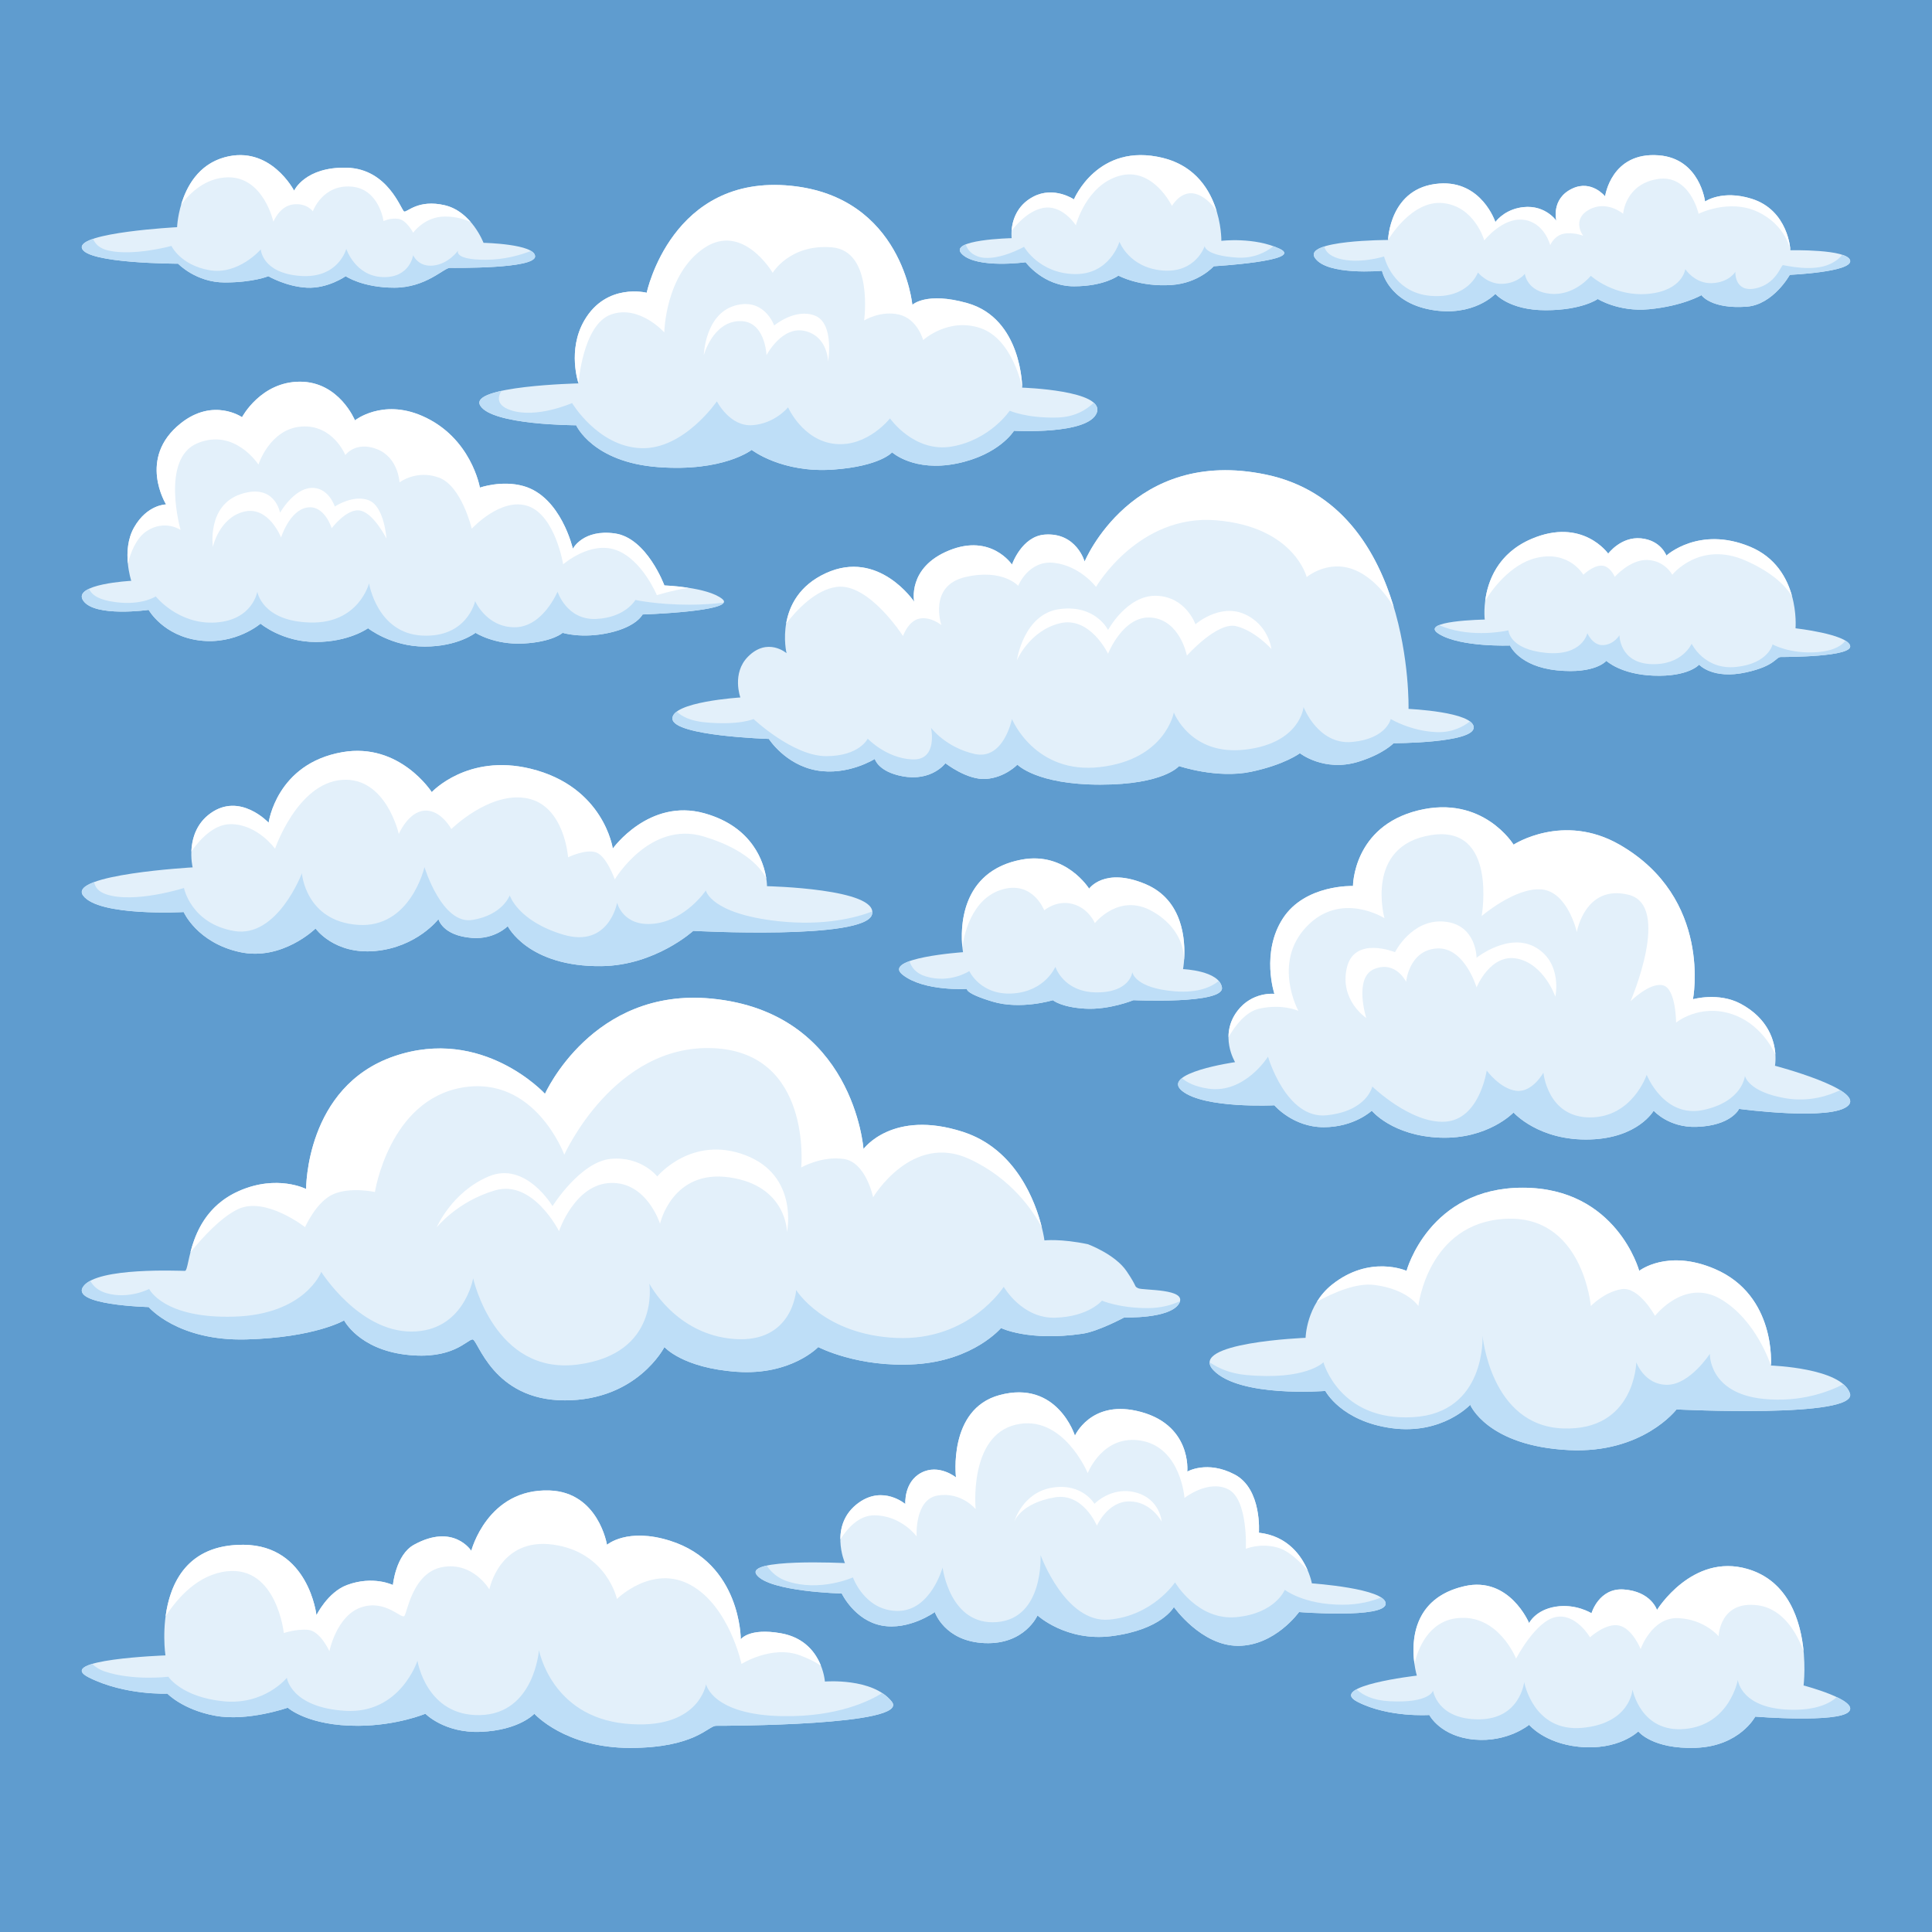<?xml version="1.0" encoding="utf-8"?>
<!-- Generator: Adobe Illustrator 27.5.0, SVG Export Plug-In . SVG Version: 6.00 Build 0)  -->
<svg version="1.1" xmlns="http://www.w3.org/2000/svg" xmlns:xlink="http://www.w3.org/1999/xlink" x="0px" y="0px"
	 viewBox="0 0 500 500" style="enable-background:new 0 0 500 500;" xml:space="preserve">
<g id="BACKGROUND">
	<rect style="fill:#5F9CCF;" width="500" height="500"/>
</g>
<g id="OBJECTS">
	<g>
		<g>
			<path style="fill:#E3F0FA;" d="M45.831,58.793c0,0-25.664,1.35-24.637,5.4c1.027,4.05,24.894,4.05,24.894,4.05
				s4.619,4.86,12.062,4.86c7.442,0,11.292-1.62,11.292-1.62s4.619,2.7,10.009,2.97c5.389,0.27,10.009-2.97,10.009-2.97
				s4.363,2.97,12.575,2.97s12.832-5.13,14.372-5.13c1.54,0,22.071,0.27,22.071-2.97c0-3.24-13.345-3.51-13.345-3.51
				s-3.08-8.101-10.009-9.721c-6.929-1.62-9.752,1.89-10.522,1.62c-0.77-0.27-4.106-11.071-14.885-11.341
				c-10.779-0.27-13.602,5.941-13.602,5.941s-6.159-11.881-17.964-8.641S45.831,58.793,45.831,58.793z"/>
			<path style="fill:#FFFFFF;" d="M115.123,53.122c-6.929-1.62-9.752,1.89-10.522,1.62c-0.77-0.27-4.106-11.071-14.885-11.341
				c-10.779-0.27-13.602,5.941-13.602,5.941s-6.159-11.881-17.965-8.641c-6.883,1.889-9.924,7.724-11.267,12.263
				c2.206-2.952,6.272-6.979,12.1-7.073c9.219-0.149,11.772,11.491,11.772,11.491s1.56-4.029,5.106-4.477s5.106,1.791,5.106,1.791
				s2.411-6.865,9.787-6.417c7.375,0.448,8.51,8.954,8.51,8.954s1.702-0.895,3.83-0.597c2.128,0.298,3.83,3.582,3.83,3.582
				s2.979-4.179,8.226-4.179c2.958,0,5.239,0.758,6.667,1.42C120.211,55.592,118.005,53.796,115.123,53.122z"/>
			<path style="fill:#BEDEF7;" d="M118.553,64.843c0,0-2.411,3.432-6.382,3.88c-3.971,0.448-5.248-2.686-5.248-2.686
				s-0.851,5.969-7.943,5.671c-7.092-0.299-9.361-7.313-9.361-7.313s-1.986,7.76-11.914,7.014
				c-9.929-0.746-10.212-6.865-10.212-6.865s-5.815,6.716-13.332,5.372c-7.517-1.343-9.787-6.268-9.787-6.268
				s-9.787,2.686-16.311,1.194c-2.313-0.529-3.454-1.717-3.98-3.027c-1.944,0.661-3.124,1.447-2.888,2.377
				c1.027,4.05,24.894,4.05,24.894,4.05s4.619,4.86,12.062,4.86c7.443,0,11.292-1.62,11.292-1.62s4.619,2.7,10.009,2.97
				c5.389,0.27,10.009-2.97,10.009-2.97s4.363,2.97,12.575,2.97s12.832-5.131,14.372-5.131c1.54,0,22.071,0.27,22.071-2.97
				c0-0.554-0.396-1.019-1.042-1.412c-2.607,1.027-6.816,2.29-11.79,2.29C117.277,67.231,118.553,64.843,118.553,64.843z"/>
			<g>
				<path style="fill:#E3F0FA;" d="M149.717,99.223c0,0-28.465,0.637-25.437,5.735c3.028,5.098,24.831,5.098,24.831,5.098
					s4.239,9.559,21.197,10.833c16.958,1.274,24.225-4.461,24.225-4.461s7.782,6.08,21.197,5.098
					c12.104-0.886,15.141-4.461,15.141-4.461s5.663,5.137,16.697,2.904c11.034-2.232,14.853-8.484,14.853-8.484
					s19.309,1.116,21.431-4.688c2.122-5.805-19.309-6.474-19.309-6.474s0-17.86-14.216-21.879
					c-10.64-3.008-14.216,0.447-14.216,0.447s-2.546-27.907-31.403-30.809c-30.889-3.107-37.344,27.683-37.344,27.683
					s-10.397-2.679-16.126,7.144C146.743,90.615,149.717,99.223,149.717,99.223z"/>
				<path style="fill:#FFFFFF;" d="M182.144,91.924c0,0,0.285-10.531,7.969-12.807c7.685-2.277,10.246,5.123,10.246,5.123
					s5.408-4.554,10.531-2.562s3.415,11.954,3.415,11.954s0-6.546-5.977-7.969c-5.977-1.423-9.961,6.261-9.961,6.261
					s-0.285-9.108-7.115-8.823C184.421,83.386,182.144,91.924,182.144,91.924z"/>
				<path style="fill:#FFFFFF;" d="M250.328,78.444c-10.64-3.008-14.216,0.447-14.216,0.447s-2.546-27.907-31.403-30.809
					c-30.889-3.107-37.344,27.683-37.344,27.683s-10.397-2.679-16.126,7.144c-4.494,7.706-1.52,16.313-1.52,16.313
					s1.06-15.175,8.387-17.819c7.327-2.643,13.817,4.626,13.817,4.626s0.209-14.978,10.258-21.806
					c10.048-6.828,17.794,6.388,17.794,6.388s4.396-7.489,15.282-6.608c10.886,0.881,8.374,18.943,8.374,18.943
					s4.187-2.643,9.002-1.542c4.815,1.101,6.28,6.608,6.28,6.608s6.49-5.947,14.863-3.084c8.374,2.864,10.771,15.395,10.771,15.395
					S264.544,82.463,250.328,78.444z"/>
				<path style="fill:#BEDEF7;" d="M283.853,106.797c0.368-1.007,0.016-1.857-0.8-2.578c-1.684,1.658-4.692,3.707-9.392,3.837
					c-7.955,0.22-12.351-1.762-12.351-1.762s-5.024,7.489-14.863,9.251c-9.839,1.762-16.119-7.269-16.119-7.269
					s-5.862,7.489-14.235,6.608c-8.374-0.881-12.142-9.471-12.142-9.471s-3.349,4.185-9.211,4.626
					c-5.861,0.44-9.211-6.168-9.211-6.168s-8.583,12.555-19.678,12.115c-11.095-0.44-17.794-11.674-17.794-11.674
					s-9.42,4.185-16.119,1.762c-3.381-1.223-3.188-3.23-2.169-4.92c-3.899,0.852-6.517,2.069-5.487,3.804
					c3.028,5.098,24.831,5.098,24.831,5.098s4.239,9.559,21.197,10.833c16.958,1.274,24.225-4.461,24.225-4.461
					s7.782,6.08,21.197,5.098c12.104-0.886,15.141-4.461,15.141-4.461s5.663,5.137,16.697,2.904
					c11.034-2.232,14.853-8.484,14.853-8.484S281.731,112.602,283.853,106.797z"/>
			</g>
			<g>
				<path style="fill:#E3F0FA;" d="M261.814,61.637c0,0-16.775,0.346-12.828,4.153c3.947,3.807,16.446,2.076,16.446,2.076
					s4.605,6.229,12.499,6.229s11.512-2.769,11.512-2.769s5.506,3.017,13.815,2.423c7.031-0.503,10.854-4.845,10.854-4.845
					s23.682-1.384,17.104-4.499c-6.578-3.115-15.13-2.076-15.13-2.076s0.329-17.65-15.13-21.457
					C284.099,36.721,277.931,51.6,277.931,51.6s-5.157-3.516-10.525-0.692C260.827,54.369,261.814,61.637,261.814,61.637z"/>
				<path style="fill:#FFFFFF;" d="M300.955,40.872C284.099,36.721,277.931,51.6,277.931,51.6s-5.157-3.516-10.525-0.692
					c-4.455,2.344-5.437,6.427-5.609,8.823c1.367-1.789,4.307-5.077,7.986-5.878c5.116-1.114,8.645,4.455,8.645,4.455
					s2.646-10.395,11.291-12.808c8.645-2.413,13.585,7.796,13.585,7.796s2.294-4.084,5.999-3.156
					c2.166,0.543,4.206,2.42,5.567,4.515C313.267,49.392,309.556,42.99,300.955,40.872z"/>
				<path style="fill:#BEDEF7;" d="M331.215,64.405c-0.539-0.255-1.094-0.474-1.654-0.676c-2.047,1.615-5.198,3.222-9.497,2.933
					c-8.292-0.557-8.292-2.97-8.292-2.97s-2.293,7.054-10.938,6.311c-8.645-0.743-11.115-7.425-11.115-7.425
					s-2.47,8.539-11.644,8.353c-9.174-0.186-13.056-7.054-13.056-7.054s-7.586,4.269-12.173,2.413
					c-1.717-0.695-2.544-1.858-2.907-3.042c-1.473,0.6-2.114,1.419-0.952,2.54c3.947,3.807,16.446,2.076,16.446,2.076
					s4.605,6.229,12.499,6.229c7.894,0,11.512-2.769,11.512-2.769s5.506,3.017,13.815,2.423c7.031-0.503,10.854-4.845,10.854-4.845
					S337.794,67.52,331.215,64.405z"/>
			</g>
			<g>
				<path style="fill:#E3F0FA;" d="M359.236,62.107c0,0-22.086,0-18.931,4.648c3.155,4.648,17.354,3.32,17.354,3.32
					s1.613,8.095,12.656,10.087c11.043,1.992,16.687-4.111,16.687-4.111s3.536,4.237,13.001,4.237
					c9.466,0,13.502-2.909,13.502-2.909s5.456,3.41,13.252,2.656c8.862-0.858,13.567-3.652,13.567-3.652s2.483,3.654,11.674,2.988
					c6.932-0.502,11.197-8.241,11.197-8.241s16.253-0.722,15.622-3.71c-0.631-2.988-15.461-2.656-15.461-2.656
					s-0.445-10.327-10.058-13.33c-7.631-2.384-12.028,0.715-12.028,0.715s-1.326-11.127-11.99-11.951
					c-12.316-0.951-13.883,10.623-13.883,10.623s-3.467-4.378-8.48-2.021c-5.604,2.634-4.141,8.329-4.141,8.329
					s-3.222-4.74-9.781-3.32c-4.065,0.88-5.995,3.652-5.995,3.652s-3.528-10.77-14.514-9.959
					C359.579,48.453,359.236,62.107,359.236,62.107z"/>
				<path style="fill:#FFFFFF;" d="M453.3,51.433c-7.631-2.384-12.029,0.715-12.029,0.715s-1.326-11.127-11.99-11.951
					c-12.316-0.952-13.883,10.623-13.883,10.623s-3.467-4.378-8.48-2.021c-5.604,2.634-4.141,8.329-4.141,8.329
					s-3.222-4.74-9.781-3.32c-4.065,0.88-5.995,3.652-5.995,3.652s-3.528-10.77-14.514-9.959
					c-12.908,0.952-13.252,14.607-13.252,14.607s6.022-10.41,14.227-9.547c8.205,0.863,10.667,9.669,10.667,9.669
					s4.759-6.043,10.174-5.352c5.415,0.691,6.892,6.561,6.892,6.561s0.985-2.417,3.446-2.935c2.461-0.518,5.087,0.518,5.087,0.518
					s-3.118-4.144,1.477-6.734c4.595-2.59,8.862,1.036,8.862,1.036s0.492-7.597,8.862-8.979c8.369-1.381,10.667,8.979,10.667,8.979
					s7.877-3.971,15.262-0.518c7.385,3.453,8.499,9.958,8.499,9.958S462.912,54.436,453.3,51.433z"/>
				<path style="fill:#BEDEF7;" d="M476.775,65.933c-0.555,0.754-1.482,1.576-3.045,2.34c-4.595,2.245-11.816,0.345-12.308,0.345
					c-0.492,0-1.805,5.007-7.221,6.043c-5.415,1.036-5.087-4.317-5.087-4.317s-1.641,2.763-6.072,2.935
					c-4.431,0.173-6.892-3.626-6.892-3.626s-0.656,5.525-9.518,6.389c-8.862,0.863-14.933-4.662-14.933-4.662
					s-4.103,5.18-10.339,4.662c-6.236-0.518-6.728-5.18-6.728-5.18s-1.805,2.417-5.744,2.59c-3.938,0.173-6.4-2.935-6.4-2.935
					s-2.461,6.907-12.308,6.043c-9.846-0.863-11.979-10.187-11.979-10.187s-6.564,2.072-11.815,0.518
					c-2.509-0.743-3.4-1.996-3.654-3.104c-2.147,0.678-3.336,1.63-2.428,2.968c3.155,4.648,17.354,3.32,17.354,3.32
					s1.613,8.095,12.656,10.087c11.043,1.992,16.687-4.111,16.687-4.111s3.536,4.237,13.001,4.237
					c9.465,0,13.502-2.909,13.502-2.909s5.456,3.41,13.252,2.656c8.862-0.858,13.567-3.652,13.567-3.652s2.483,3.654,11.674,2.988
					c6.932-0.502,11.197-8.241,11.197-8.241s16.253-0.722,15.622-3.71C478.684,66.786,477.909,66.303,476.775,65.933z"/>
			</g>
			<g>
				<path style="fill:#E3F0FA;" d="M384.25,160.342c0,0-17.471,0.276-11.823,3.742c5.648,3.467,18.356,2.971,18.356,2.971
					s2.353,5.448,12.237,6.438c9.884,0.99,12.708-2.476,12.708-2.476s3.665,3.502,12.145,3.838c9.138,0.363,11.86-2.848,11.86-2.848
					s3.486,3.936,12.238,1.981c7.593-1.697,7.531-3.962,8.943-3.962c1.412,0,18.827,0,17.886-2.971
					c-0.941-2.971-14.12-4.457-14.12-4.457s1.375-15.677-11.804-21.124c-13.179-5.447-21.614,2.305-21.614,2.305
					s-1.412-3.962-6.59-4.457c-5.177-0.495-8.472,3.962-8.472,3.962s-6.649-9.477-19.88-3.806
					C382.353,145.465,384.25,160.342,384.25,160.342z"/>
				<path style="fill:#BEDEF7;" d="M477.598,165.797c-0.782,1.066-2.689,2.625-7.262,2.977c-7.095,0.546-11.595-2.003-11.595-2.003
					s-1.038,4.916-9.345,5.827c-8.307,0.91-11.595-6.009-11.595-6.009s-2.423,5.645-10.557,5.281
					c-8.134-0.364-8.134-7.466-8.134-7.466s-1.384,2.367-4.154,2.549c-2.769,0.182-4.153-3.096-4.153-3.096
					s-1.211,6.009-10.729,5.098c-9.518-0.91-9.691-5.827-9.691-5.827s-7.615,1.821-15.229-0.364c-1.116-0.32-1.999-0.653-2.73-0.988
					c-1.312,0.542-1.662,1.285,0.002,2.306c5.648,3.467,18.356,2.971,18.356,2.971s2.353,5.448,12.237,6.438
					c9.884,0.99,12.708-2.476,12.708-2.476s3.666,3.502,12.145,3.838c9.138,0.363,11.86-2.848,11.86-2.848s3.486,3.936,12.238,1.981
					c7.593-1.697,7.531-3.962,8.943-3.962c1.412,0,18.827,0,17.886-2.971C478.655,166.601,478.223,166.182,477.598,165.797z"/>
				<path style="fill:#FFFFFF;" d="M451.819,145.103c7.183,3.176,10.469,6.804,11.959,9.199c-1.271-4.652-4.206-10.06-10.903-12.828
					c-13.179-5.448-21.614,2.305-21.614,2.305s-1.412-3.962-6.589-4.457c-5.177-0.495-8.472,3.962-8.472,3.962
					s-6.649-9.477-19.88-3.806c-8.799,3.772-11.3,11.069-11.947,15.955c1.583-2.552,6.407-9.435,13.279-11.058
					c8.48-2.003,12.114,4.37,12.114,4.37s2.423-2.367,4.673-2.367s3.461,2.913,3.461,2.913s3.98-4.552,8.48-4.37
					c4.5,0.182,6.403,3.824,6.403,3.824S439.878,139.823,451.819,145.103z"/>
			</g>
			<g>
				<path style="fill:#E3F0FA;" d="M191.605,180.505c0,0-17.925,1.109-17.573,5.547c0.351,4.438,24.954,5.177,24.954,5.177
					s4.217,6.656,12.301,8.135c8.084,1.479,15.113-2.958,15.113-2.958s0.829,3.291,7.142,4.483c7.6,1.435,11.134-3.374,11.134-3.374
					s5.623,4.438,10.544,4.068s8.084-3.698,8.084-3.698s4.921,5.177,21.439,5.177s20.385-4.807,20.385-4.807
					s9.841,3.328,18.628,1.479c8.787-1.849,12.653-4.807,12.653-4.807s6.262,4.937,15.113,2.219c6.49-1.993,9.138-4.807,9.138-4.807
					s20.736,0,20.736-4.068c0-4.068-16.87-4.807-16.87-4.807s1.33-52.676-36.904-60.647c-34.644-7.222-46.921,22.508-46.921,22.508
					s-2.144-7.586-10.328-6.971c-5.96,0.448-8.475,7.76-8.475,7.76s-5.379-8.097-16.274-3.66
					c-10.895,4.438-9.031,13.275-9.031,13.275s-9.138-13.683-22.845-7.396c-13.707,6.287-10.192,20.709-10.192,20.709
					s-4.877-4.219-9.962,0.888C189.306,174.235,191.605,180.505,191.605,180.505z"/>
				<path style="fill:#FFFFFF;" d="M263.164,170.905c0,0,1.721-12.045,11.062-13.274c9.341-1.229,12.537,5.408,12.537,5.408
					s4.916-9.095,12.537-8.85c7.621,0.246,10.079,7.375,10.079,7.375s6.146-5.408,12.537-2.704c6.391,2.704,7.129,9.096,7.129,9.096
					s-4.179-4.671-9.095-5.9c-4.917-1.229-12.783,7.621-12.783,7.621s-1.721-9.095-9.095-9.833
					c-7.375-0.738-11.308,9.341-11.308,9.341s-4.671-9.833-12.537-7.866C266.36,163.284,263.164,170.905,263.164,170.905z"/>
				<path style="fill:#BEDEF7;" d="M351.521,197.146c6.49-1.993,9.138-4.807,9.138-4.807s20.736,0,20.736-4.068
					c0-0.592-0.366-1.112-0.977-1.571c-1.626,1.293-4.537,2.947-8.681,2.773c-6.714-0.283-11.817-3.391-11.817-3.391
					s-1.074,5.086-9.937,5.934c-8.862,0.848-12.622-9.042-12.622-9.042s-0.806,9.325-15.04,11.02
					c-14.234,1.695-18.531-9.607-18.531-9.607s-2.148,12.151-19.068,14.129c-16.919,1.978-22.828-12.433-22.828-12.433
					s-2.148,10.738-9.668,9.042c-7.52-1.695-11.28-6.782-11.28-6.782s1.88,8.477-4.834,8.195
					c-6.714-0.283-11.548-5.369-11.548-5.369s-2.148,4.521-10.742,4.521c-8.594,0-18.799-9.607-18.799-9.607
					s-3.76,1.695-12.622,0.848c-3.762-0.36-5.966-1.535-7.268-2.768c-0.739,0.551-1.159,1.177-1.103,1.891
					c0.352,4.438,24.954,5.177,24.954,5.177s4.218,6.656,12.301,8.135c8.084,1.479,15.113-2.958,15.113-2.958
					s0.829,3.291,7.142,4.483c7.6,1.435,11.134-3.374,11.134-3.374s5.623,4.438,10.544,4.068c4.92-0.37,8.084-3.698,8.084-3.698
					s4.921,5.177,21.439,5.177c16.519,0,20.385-4.807,20.385-4.807s9.841,3.328,18.628,1.479c8.787-1.849,12.653-4.807,12.653-4.807
					S342.669,199.865,351.521,197.146z"/>
				<path style="fill:#FFFFFF;" d="M360.715,157.131c-4.323-14.445-13.526-30.235-33.094-34.314
					c-34.644-7.222-46.921,22.508-46.921,22.508s-2.144-7.586-10.328-6.971c-5.96,0.448-8.475,7.76-8.475,7.76
					s-5.379-8.097-16.274-3.66c-10.895,4.438-9.031,13.275-9.031,13.275s-9.138-13.683-22.845-7.396
					c-7.034,3.226-9.529,8.593-10.294,13.055c2.714-3.518,7.596-8.756,13.057-9.497c8.325-1.13,17.188,12.716,17.188,12.716
					s1.343-3.956,4.297-4.521c2.954-0.565,5.64,1.695,5.64,1.695s-3.491-10.173,6.177-12.433c9.668-2.261,13.697,2.26,13.697,2.26
					s2.686-6.782,9.4-5.934c6.714,0.848,10.742,6.217,10.742,6.217s11.011-18.932,31.153-17.237
					c20.142,1.696,23.365,14.694,23.365,14.694s5.371-4.521,12.085-1.978C354.375,148.931,358.087,152.732,360.715,157.131z"/>
			</g>
			<g>
				<path style="fill:#E3F0FA;" d="M33.969,150.315c0,0-15.424,0.797-12.416,5.148s16.919,2.374,16.919,2.374
					s3.76,6.725,13.159,7.912c9.399,1.187,15.791-4.351,15.791-4.351s5.64,4.747,14.287,4.747s13.535-3.56,13.535-3.56
					s6.016,4.747,14.663,4.747s13.159-3.56,13.159-3.56s4.888,3.165,12.407,2.769c7.519-0.396,10.151-2.769,10.151-2.769
					s4.888,1.582,12.031,0c7.143-1.582,8.647-4.747,8.647-4.747s24.438-0.791,20.678-3.956c-3.76-3.165-15.039-3.56-15.039-3.56
					s-4.512-12.263-12.783-13.45c-8.271-1.187-10.903,3.956-10.903,3.956s-3.037-13.471-12.783-16.219
					c-5.638-1.59-11.279,0.396-11.279,0.396s-2.214-13.062-15.039-18.592c-10.258-4.423-17.295,1.187-17.295,1.187
					s-4.075-10.004-14.226-10.004s-14.998,9.188-14.998,9.188s-7.414-5.157-15.893,1.607c-11.255,8.98-3.76,20.966-3.76,20.966
					s-4.888,0-8.271,5.934C31.328,142.408,33.969,150.315,33.969,150.315z"/>
				<path style="fill:#FFFFFF;" d="M55.096,141.514c0,0-1.604-10.695,7.219-13.636c8.823-2.941,10.16,4.813,10.16,4.813
					s3.476-6.149,8.021-6.417c4.545-0.267,6.15,4.813,6.15,4.813s4.813-3.208,8.823-1.604c4.011,1.604,4.545,9.893,4.545,9.893
					s-3.208-6.417-6.684-7.219c-3.476-0.802-7.486,4.545-7.486,4.545s-1.872-6.15-6.417-5.347c-4.545,0.802-6.684,7.754-6.684,7.754
					s-3.208-8.288-9.625-6.684C56.7,134.028,55.096,141.514,55.096,141.514z"/>
				<path style="fill:#FFFFFF;" d="M178.193,152.124c-3.349-0.513-6.252-0.617-6.252-0.617s-4.512-12.263-12.783-13.45
					c-8.272-1.187-10.903,3.956-10.903,3.956s-3.037-13.471-12.783-16.219c-5.638-1.59-11.279,0.396-11.279,0.396
					s-2.214-13.062-15.039-18.592c-10.258-4.423-17.295,1.187-17.295,1.187s-4.075-10.004-14.226-10.004s-14.998,9.188-14.998,9.188
					s-7.414-5.157-15.893,1.607c-11.255,8.98-3.76,20.966-3.76,20.966s-4.888,0-8.271,5.934c-1.737,3.046-1.884,6.606-1.618,9.355
					c0.723-2.837,2.152-6.6,4.873-8.389c4.674-3.073,8.763-0.307,8.763-0.307s-5.258-18.44,4.382-22.436
					c9.639-3.995,15.773,5.532,15.773,5.532s2.921-9.22,11.1-9.835c8.179-0.615,11.392,7.376,11.392,7.376s2.629-3.688,8.179-1.537
					c5.55,2.151,5.842,8.606,5.842,8.606s4.382-3.381,10.224-1.229c5.842,2.151,8.471,13.216,8.471,13.216s7.595-8.298,14.605-5.84
					c7.01,2.459,9.055,15.06,9.055,15.06s7.01-6.147,13.729-3.688c6.718,2.459,10.516,11.679,10.516,11.679
					S173.799,152.808,178.193,152.124z"/>
				<path style="fill:#BEDEF7;" d="M178.468,156.496c-8.471,0-14.021-1.229-14.021-1.229s-2.629,4.61-10.224,4.917
					c-7.595,0.307-9.931-7.069-9.931-7.069s-3.797,9.22-11.1,9.22c-7.303,0-10.224-6.762-10.224-6.762s-2.045,9.527-13.729,8.913
					c-11.684-0.615-13.729-13.523-13.729-13.523s-2.629,10.45-15.189,10.142c-12.56-0.307-13.729-7.991-13.729-7.991
					s-1.168,7.376-10.808,7.991s-15.481-6.761-15.481-6.761s-4.089,2.766-11.976,1.229c-3.404-0.663-4.789-1.956-5.271-3.212
					c-1.598,0.748-2.436,1.754-1.504,3.101c3.008,4.352,16.919,2.374,16.919,2.374s3.76,6.725,13.159,7.912
					c9.399,1.187,15.791-4.351,15.791-4.351s5.639,4.747,14.287,4.747c8.647,0,13.535-3.56,13.535-3.56s6.015,4.747,14.663,4.747
					s13.159-3.56,13.159-3.56s4.887,3.165,12.407,2.769c7.519-0.396,10.151-2.769,10.151-2.769s4.887,1.582,12.031,0
					c7.144-1.582,8.647-4.747,8.647-4.747s19.693-0.639,20.992-3.061C184.851,156.254,181.825,156.496,178.468,156.496z"/>
			</g>
			<g>
				<path style="fill:#E3F0FA;" d="M49.855,224.475c0,0-32.389,1.826-28.34,7.303c4.049,5.477,26.027,4.26,26.027,4.26
					s3.47,7.911,14.46,10.345s19.665-6.085,19.665-6.085s4.814,6.792,15.439,5.822c10.801-0.987,16.372-8.256,16.372-8.256
					s0.98,4.279,8.676,4.868c5.883,0.45,9.254-3.043,9.254-3.043s5.212,10.588,24.292,10.345c13.88-0.176,23.714-9.128,23.714-9.128
					s44.535,2.434,46.27-4.26c1.735-6.694-27.184-7.303-27.184-7.303s0.138-14.315-16.195-18.865
					c-14.331-3.993-23.713,9.128-23.713,9.128s-2.277-16.034-21.285-20.665c-16.321-3.977-25.564,6.06-25.564,6.06
					s-8.28-12.929-23.135-10.345c-17.067,2.968-19.087,18.257-19.087,18.257s-7.369-7.93-15.038-2.434
					C47.628,215.391,49.855,224.475,49.855,224.475z"/>
				<path style="fill:#FFFFFF;" d="M198.33,227.448c-0.601-4.043-3.36-13.44-16.026-16.969c-14.331-3.993-23.714,9.128-23.714,9.128
					s-2.277-16.034-21.285-20.665c-16.321-3.977-25.564,6.06-25.564,6.06s-8.28-12.929-23.135-10.345
					c-17.067,2.968-19.087,18.257-19.087,18.257s-7.369-7.93-15.038-2.434c-3.85,2.759-4.834,6.834-4.958,9.877
					c2.103-2.993,5.772-7.07,10.174-7.07c6.95,0,11.482,6.358,11.482,6.358s5.741-16.85,17.223-17.804
					c11.482-0.954,14.806,13.989,14.806,13.989s2.417-5.723,6.647-6.04s6.95,4.769,6.95,4.769s9.971-9.856,19.64-7.948
					c9.669,1.908,10.576,15.26,10.576,15.26s4.532-2.226,7.252-1.272c2.719,0.954,4.835,6.994,4.835,6.994
					s9.065-15.26,22.964-11.127C194.856,220.266,197.919,226.474,198.33,227.448z"/>
				<path style="fill:#BEDEF7;" d="M179.412,240.906c0,0,44.535,2.434,46.27-4.26c0.068-0.262,0.073-0.512,0.051-0.756
					c-4.065,1.561-12.36,3.814-24.323,2.512c-17.525-1.908-18.734-7.948-18.734-7.948s-5.137,7.63-13.295,8.584
					c-8.158,0.954-9.669-5.405-9.669-5.405s-2.115,11.763-13.899,8.266c-11.784-3.497-13.899-10.174-13.899-10.174
					s-1.813,5.087-9.669,6.358c-7.856,1.272-12.389-13.671-12.389-13.671s-3.626,15.896-17.223,14.942
					c-13.597-0.954-14.504-13.353-14.504-13.353s-6.345,16.85-17.525,14.942c-11.18-1.908-12.993-11.127-12.993-11.127
					s-12.993,4.133-20.245,1.59c-1.918-0.673-2.773-1.814-3.002-3.127c-2.548,0.95-3.879,2.105-2.85,3.497
					c4.049,5.477,26.027,4.26,26.027,4.26s3.47,7.911,14.46,10.345s19.665-6.085,19.665-6.085s4.814,6.792,15.439,5.822
					c10.801-0.987,16.371-8.256,16.371-8.256s0.98,4.279,8.676,4.868c5.883,0.45,9.254-3.043,9.254-3.043
					s5.212,10.588,24.292,10.345C169.578,249.858,179.412,240.906,179.412,240.906z"/>
			</g>
			<g>
				<path style="fill:#E3F0FA;" d="M249.23,246.425c0,0-21.178,1.461-15.623,5.845c5.555,4.384,16.665,3.653,16.665,3.653
					s-0.694,1.096,6.597,3.288c7.291,2.192,15.623-0.365,15.623-0.365s2.083,1.827,8.333,2.192
					c6.249,0.365,12.499-2.192,12.499-2.192s23.609,1.096,22.914-3.288c-0.694-4.384-10.068-4.749-10.068-4.749
					s3.176-16.541-9.653-21.978c-10.705-4.537-14.65,1.156-14.65,1.156s-6.035-9.638-17.422-7.53
					C245.427,225.977,249.23,246.425,249.23,246.425z"/>
				<path style="fill:#FFFFFF;" d="M306.409,248.281c0,0,0.025-0.01,0.046-0.019c0.31-4.853-0.234-15.319-9.94-19.432
					c-10.705-4.537-14.65,1.156-14.65,1.156s-6.035-9.638-17.421-7.53c-16.145,2.989-15.842,18.173-15.382,22.692
					c0.259-2.133,1.983-12.833,10.703-15.065c7.66-1.96,10.482,5.514,10.482,5.514s3.145-2.757,7.337-1.654
					c4.193,1.103,5.765,4.963,5.765,4.963s6.289-7.996,14.937-3.033C306.934,240.837,306.409,248.281,306.409,248.281z"/>
				<path style="fill:#BEDEF7;" d="M316.237,255.557c-0.103-0.647-0.41-1.198-0.833-1.682c-1.803,1.481-5.23,3.16-11.353,2.677
					c-10.482-0.827-11.006-4.963-11.006-4.963s-0.524,5.239-9.172,5.239c-8.647,0-10.744-6.617-10.744-6.617
					s-2.621,6.341-11.006,6.893c-8.385,0.552-11.268-5.79-11.268-5.79s-4.979,3.309-11.268,1.379
					c-2.575-0.79-3.732-2.367-4.215-3.953c-2.437,0.874-3.665,2.031-1.765,3.53c5.555,4.384,16.665,3.653,16.665,3.653
					s-0.694,1.096,6.597,3.288c7.291,2.192,15.624-0.365,15.624-0.365s2.083,1.827,8.332,2.192
					c6.249,0.365,12.499-2.192,12.499-2.192S316.931,259.941,316.237,255.557z"/>
			</g>
			<g>
				<path style="fill:#E3F0FA;" d="M319.641,274.884c0,0-19.455,2.791-13.707,7.444c5.748,4.652,23.876,3.722,23.876,3.722
					s4.794,5.667,12.753,5.667c7.959,0,12.449-4.271,12.449-4.271s5.306,6.513,17.686,6.978c12.38,0.465,19.012-6.513,19.012-6.513
					s6.522,7.432,19.897,6.978c12.396-0.42,16.36-7.443,16.36-7.443s3.845,4.412,11.054,4.187
					c9.049-0.283,11.054-4.652,11.054-4.652s24.318,3.257,28.298-0.93c3.979-4.187-19.013-10.235-19.013-10.235
					s2.003-10.198-8.865-16.033c-5.725-3.073-12.358-1.18-12.358-1.18s5.147-26.143-19.012-40.009c-14.591-8.374-27.413,0-27.413,0
					s-7.959-13.026-24.76-8.839c-16.802,4.187-16.802,19.539-16.802,19.539s-12.38-0.465-18.128,8.374
					c-5.748,8.839-2.211,19.539-2.211,19.539s-5.724-0.644-9.569,4.418C315.411,267.982,319.641,274.884,319.641,274.884z"/>
				<path style="fill:#FFFFFF;" d="M353.589,263.452c0,0-6.956-4.557-5.037-12.953c1.919-8.395,12.473-4.078,12.473-4.078
					s4.318-8.635,12.713-7.915c8.395,0.72,8.395,9.355,8.395,9.355s8.395-6.716,15.351-2.639c6.956,4.078,5.037,12.713,5.037,12.713
					s-2.878-8.395-9.834-9.834c-6.956-1.439-10.554,7.436-10.554,7.436s-3.118-10.554-10.314-10.074
					c-7.196,0.48-7.915,8.635-7.915,8.635s-2.638-5.517-8.155-3.358C350.23,252.898,353.589,263.452,353.589,263.452z"/>
				<path style="fill:#FFFFFF;" d="M459.475,272.933c-0.216-3.456-1.746-9.268-8.979-13.151c-5.725-3.073-12.358-1.18-12.358-1.18
					s5.147-26.143-19.012-40.009c-14.591-8.374-27.413,0-27.413,0s-7.959-13.026-24.76-8.839
					c-16.802,4.187-16.802,19.539-16.802,19.539s-12.38-0.465-18.128,8.374c-5.748,8.839-2.211,19.539-2.211,19.539
					s-5.724-0.644-9.569,4.418c-1.752,2.306-2.304,4.68-2.306,6.774c1.737-2.977,4.467-6.558,7.866-7.336
					c6.027-1.379,10.22,0.551,10.22,0.551s-6.813-12.407,2.096-21.782c8.91-9.374,20.178-2.206,20.178-2.206
					s-5.241-18.749,12.054-21.506s13.102,20.955,13.102,20.955s8.647-7.444,15.461-6.893c6.813,0.551,9.172,11.029,9.172,11.029
					s2.096-12.407,13.364-9.65c11.268,2.757,0.524,27.572,0.524,27.572s4.979-4.963,8.385-4.136c3.407,0.827,3.407,9.65,3.407,9.65
					s6.027-4.963,14.413-2.206C455.296,264.782,458.627,271.079,459.475,272.933z"/>
				<path style="fill:#BEDEF7;" d="M478.373,286.05c1.154-1.214,0.033-2.584-2.131-3.919c-2.898,1.404-8.001,3.146-14.177,2.092
					c-9.696-1.654-10.482-5.79-10.482-5.79s-0.524,6.617-10.744,8.823c-10.22,2.206-14.675-9.099-14.675-9.099
					s-3.669,11.029-14.675,11.029s-12.054-11.58-12.054-11.58s-2.883,5.239-7.075,4.687c-4.193-0.552-7.599-5.239-7.599-5.239
					s-1.834,12.683-10.744,13.234c-8.91,0.551-18.867-9.099-18.867-9.099s-1.31,6.341-11.792,7.444s-15.199-15.164-15.199-15.164
					s-6.027,9.65-15.461,8.271c-3.304-0.483-5.434-1.543-6.829-2.715c-1.2,0.957-1.466,2.062,0.065,3.301
					c5.748,4.652,23.876,3.722,23.876,3.722s4.794,5.667,12.753,5.667c7.959,0,12.45-4.271,12.45-4.271s5.306,6.513,17.686,6.978
					c12.38,0.465,19.012-6.513,19.012-6.513s6.522,7.432,19.897,6.978c12.396-0.42,16.359-7.443,16.359-7.443
					s3.845,4.412,11.054,4.187c9.049-0.283,11.054-4.652,11.054-4.652S474.394,290.237,478.373,286.05z"/>
			</g>
			<g>
				<path style="fill:#E3F0FA;" d="M280.138,345.164c-13.984,2.053-21.075-1.478-21.075-1.478s-7.025,8.377-22.011,9.362
					c-14.987,0.986-25.29-4.435-25.29-4.435s-7.025,7.391-21.075,6.406s-18.733-6.406-18.733-6.406s-7.025,13.797-25.758,13.797
					s-22.48-15.768-23.885-15.768s-5.152,5.42-17.328,3.942c-12.177-1.478-15.923-8.87-15.923-8.87s-7.493,4.435-25.29,4.928
					c-17.797,0.493-25.29-8.377-25.29-8.377s-20.606-0.493-16.86-5.42c3.747-4.928,24.821-3.942,26.226-3.942
					c1.405,0,0.481-14.747,14.05-20.696c9.877-4.331,17.328-0.493,17.328-0.493s-0.203-26.463,22.745-34.347
					c22.948-7.884,39.074,9.709,39.074,9.709s12.301-27.601,43.086-24.638c36.845,3.546,39.34,38.928,39.34,38.928
					s7.493-10.348,25.758-4.435c18.265,5.913,21.075,28.087,21.075,28.087s4.215-0.493,11.24,0.986c0,0,7.029,2.577,10.02,6.983
					c2.991,4.406,1.795,3.776,2.991,4.406c1.196,0.629,12.96,0,10.567,3.986c-2.393,3.986-14.156,3.566-14.156,3.566
					S284.265,344.558,280.138,345.164z"/>
				<path style="fill:#FFFFFF;" d="M113.009,317.661c0,0,3.838-9.115,13.432-13.192c9.594-4.078,16.55,7.676,16.55,7.676
					s7.196-11.513,15.111-12.233c7.915-0.719,11.993,4.557,11.993,4.557s8.875-10.794,22.787-5.517
					c13.912,5.277,10.794,19.908,10.794,19.908s0-11.993-14.871-14.152c-14.871-2.159-17.99,11.993-17.99,11.993
					s-3.358-10.794-12.713-10.554c-9.354,0.24-13.432,12.473-13.432,12.473s-6.716-13.432-16.55-10.554
					S113.009,317.661,113.009,317.661z"/>
				<path style="fill:#FFFFFF;" d="M269.617,317.623c-1.602-6.445-6.572-20.219-20.389-24.692
					c-18.265-5.913-25.758,4.435-25.758,4.435s-2.494-35.382-39.34-38.928c-30.785-2.963-43.087,24.638-43.087,24.638
					s-16.126-17.593-39.074-9.709c-22.948,7.884-22.745,34.347-22.745,34.347s-7.451-3.838-17.328,0.493
					c-8.579,3.762-11.363,11.036-12.606,15.881c2.992-3.688,7.889-9.095,12.368-11.189c7.075-3.309,17.295,4.687,17.295,4.687
					s2.882-6.617,7.337-8.547c4.455-1.93,10.744-0.551,10.744-0.551s3.669-23.712,22.536-27.02s26.467,17.37,26.467,17.37
					s12.84-28.675,38.521-27.572c25.681,1.103,22.798,30.88,22.798,30.88s5.241-3.033,11.006-2.206
					c5.765,0.827,7.599,9.926,7.599,9.926s9.958-16.819,24.895-9.926C261.822,305,267.416,313.473,269.617,317.623z"/>
				<path style="fill:#BEDEF7;" d="M296.976,338.539c-7.337,0-11.792-1.93-11.792-1.93s-3.407,4.136-12.054,4.411
					c-8.648,0.276-13.364-7.996-13.364-7.996s-8.91,14.062-27.777,13.234c-18.868-0.827-25.943-12.407-25.943-12.407
					s-0.786,13.786-15.985,12.683c-15.199-1.103-22.012-14.337-22.012-14.337s2.882,18.197-18.605,20.955
					s-26.991-22.333-26.991-22.333s-2.358,13.786-15.985,13.786c-13.627,0-23.322-15.44-23.322-15.44s-4.193,11.029-22.536,11.58
					c-18.343,0.551-22.012-7.169-22.012-7.169s-5.241,2.757-11.006,1.103c-2.291-0.657-3.538-1.925-4.22-3.213
					c-0.747,0.399-1.353,0.853-1.752,1.378c-3.747,4.928,16.86,5.42,16.86,5.42s7.493,8.87,25.29,8.377
					c17.797-0.493,25.29-4.927,25.29-4.927s3.747,7.391,15.923,8.87c12.177,1.478,15.923-3.942,17.328-3.942
					c1.405,0,5.152,15.768,23.885,15.768c18.733,0,25.758-13.797,25.758-13.797s4.683,5.42,18.733,6.406
					c14.05,0.986,21.075-6.406,21.075-6.406s10.303,5.42,25.29,4.435c14.986-0.986,22.012-9.362,22.012-9.362
					s7.09,3.531,21.075,1.478c4.127-0.606,10.827-4.219,10.827-4.219s11.764,0.42,14.156-3.566c0.139-0.232,0.225-0.446,0.274-0.647
					C303.494,337.632,300.667,338.539,296.976,338.539z"/>
			</g>
			<g>
				<path style="fill:#E3F0FA;" d="M42.816,428.417c0,0-29.186,1.041-19.787,5.725c9.399,4.684,20.282,4.164,20.282,4.164
					s3.957,4.164,12.367,5.725c8.41,1.561,18.798-2.082,18.798-2.082s5.238,4.763,18.303,4.684
					c10.004-0.06,17.314-3.123,17.314-3.123s4.929,5.08,14.346,4.685c10.015-0.421,13.851-4.685,13.851-4.685
					s7.915,8.848,24.734,8.848s20.282-5.725,22.261-5.725c1.979,0,50.458,0,45.511-6.246c-4.947-6.246-17.314-5.205-17.314-5.205
					s-0.667-10.594-11.378-12.492c-8.307-1.472-10.388,1.561-10.388,1.561s0.073-19.7-18.303-25.504
					c-11.09-3.503-16.325,1.041-16.325,1.041s-2.195-13.603-14.84-14.053c-16.097-0.573-20.282,15.615-20.282,15.615
					s-4.563-7.234-14.841-1.561c-4.718,2.604-5.442,10.41-5.442,10.41s-5.109-2.516-11.872,0c-5.023,1.868-7.915,7.807-7.915,7.807
					s-1.984-18.046-18.798-18.217C38.455,399.538,42.816,428.417,42.816,428.417z"/>
				<path style="fill:#FFFFFF;" d="M207.093,428.423c2.451,0.921,4.159,1.84,5.363,2.658c-1.269-3.2-4.085-7.28-10.351-8.39
					c-8.307-1.472-10.388,1.561-10.388,1.561s0.073-19.7-18.303-25.504c-11.09-3.503-16.324,1.041-16.324,1.041
					s-2.195-13.603-14.841-14.053c-16.097-0.573-20.282,15.615-20.282,15.615s-4.563-7.234-14.84-1.561
					c-4.718,2.604-5.441,10.41-5.441,10.41s-5.109-2.516-11.872,0c-5.023,1.868-7.915,7.807-7.915,7.807
					s-1.984-18.046-18.798-18.217c-14.8-0.151-19.134,10.203-20.239,18.5c3.168-4.887,8.487-10.85,15.915-11.647
					c12.84-1.379,14.675,15.992,14.675,15.992s3.145-1.103,6.289-0.827c3.145,0.276,5.503,5.514,5.503,5.514
					s1.834-9.099,8.123-11.304c6.289-2.206,10.482,3.033,11.268,2.206c0.786-0.827,2.096-11.304,9.958-12.683
					s12.054,5.79,12.054,5.79s2.62-13.51,16.509-11.58c13.888,1.93,16.509,14.062,16.509,14.062s9.172-9.099,19.129-3.584
					c9.958,5.514,13.102,20.403,13.102,20.403S199.756,425.666,207.093,428.423z"/>
				<path style="fill:#BEDEF7;" d="M228.311,438.16c-3.03,1.917-11.406,6.194-25.672,5.98c-18.343-0.276-19.916-8.272-19.916-8.272
					s-1.834,12.132-20.964,10.202c-19.13-1.93-22.274-19.025-22.274-19.025s-1.195,16.466-15.199,16.819
					c-14.004,0.353-16.247-14.062-16.247-14.062s-4.455,13.786-18.605,12.959c-14.151-0.827-15.199-8.547-15.199-8.547
					s-5.765,7.169-16.509,6.066c-10.744-1.103-14.15-6.341-14.15-6.341s-9.172,1.103-16.509-1.379
					c-1.291-0.437-2.344-1.121-3.221-1.938c-2.822,0.844-3.897,1.986-0.817,3.521c9.399,4.684,20.282,4.164,20.282,4.164
					s3.957,4.164,12.367,5.725c8.41,1.561,18.798-2.082,18.798-2.082s5.238,4.763,18.303,4.684
					c10.004-0.06,17.314-3.123,17.314-3.123s4.93,5.08,14.346,4.685c10.015-0.421,13.851-4.685,13.851-4.685
					s7.915,8.848,24.734,8.848c16.819,0,20.282-5.725,22.261-5.725c1.979,0,50.458,0,45.511-6.246
					C230.099,439.506,229.249,438.774,228.311,438.16z"/>
			</g>
			<g>
				<path style="fill:#E3F0FA;" d="M218.674,404.529c0,0-26.16-1.311-22.838,3.058c3.322,4.369,22.008,4.806,22.008,4.806
					s3.322,6.99,10.381,8.301s13.703-3.495,13.703-3.495s2.51,7.6,12.891,8.037c10.381,0.437,13.684-7.163,13.684-7.163
					s7.435,6.831,19.097,5.364c13.112-1.65,16.199-7.548,16.199-7.548s7.059,10.049,16.609,10.049c9.55,0,15.779-8.738,15.779-8.738
					s22.423,1.748,22.423-2.185s-19.101-5.243-19.101-5.243s-2.076-11.796-13.703-13.107c0,0,0.845-11.318-6.281-15.067
					c-7.126-3.749-12.257-0.75-12.257-0.75s1.283-12.597-13.255-15.746c-11.827-2.562-15.82,6.448-15.82,6.448
					s-4.561-14.546-19.526-10.497c-13.401,3.626-11.259,21.294-11.259,21.294s-4.418-3.599-8.979-1.2
					c-4.561,2.399-4.133,8.098-4.133,8.098s-5.735-4.938-12.115-0.3C214.342,394.644,218.674,404.529,218.674,404.529z"/>
				<path style="fill:#FFFFFF;" d="M262.493,393.8c0,0,2.096-7.547,9.853-8.805c7.756-1.258,10.901,4.193,10.901,4.193
					s4.402-4.612,10.691-2.935c6.289,1.677,6.708,7.547,6.708,7.547s-2.725-5.241-8.385-5.241c-5.66,0-8.385,6.289-8.385,6.289
					s-3.564-8.595-10.901-7.337C264.099,389.033,262.493,393.8,262.493,393.8z"/>
				<path style="fill:#FFFFFF;" d="M338.467,406.512c-1.51-3.594-5.011-8.985-12.662-9.848c0,0,0.845-11.318-6.281-15.067
					c-7.126-3.749-12.257-0.75-12.257-0.75s1.283-12.597-13.255-15.746c-11.827-2.562-15.82,6.448-15.82,6.448
					s-4.561-14.546-19.526-10.497c-13.401,3.626-11.259,21.294-11.259,21.294s-4.418-3.599-8.979-1.2
					c-4.561,2.399-4.133,8.098-4.133,8.098s-5.735-4.938-12.115-0.3c-3.726,2.709-4.7,6.362-4.699,9.451
					c1.858-2.921,4.826-6.23,8.75-6.23c7.024,0,10.993,5.462,10.993,5.462s-0.611-9.639,5.497-10.603
					c6.107-0.964,9.772,3.534,9.772,3.534s-1.832-18.957,10.383-21.849c12.215-2.892,18.628,12.531,18.628,12.531
					s3.97-10.282,14.047-8.354c10.077,1.928,10.993,14.78,10.993,14.78s6.107-4.82,11.299-2.249
					c5.191,2.57,4.581,15.423,4.581,15.423s3.665-1.607,8.245-0.321C333.724,401.377,336.771,404.513,338.467,406.512z"/>
				<path style="fill:#BEDEF7;" d="M332.503,411.445c0,0-2.443,6.105-12.52,7.069c-10.077,0.964-15.88-8.997-15.88-8.997
					s-5.802,8.675-17.101,9.639c-11.299,0.964-17.712-16.708-17.712-16.708s0.916,16.387-11.299,17.351
					c-12.215,0.964-14.047-14.138-14.047-14.138s-3.054,11.246-11.604,11.246c-8.55,0-11.604-8.675-11.604-8.675
					s-8.551,3.856-17.101,0.964c-2.388-0.808-4.043-2.301-5.215-4.021c-2.249,0.49-3.469,1.248-2.583,2.412
					c3.322,4.369,22.008,4.806,22.008,4.806s3.322,6.991,10.381,8.301c7.059,1.311,13.703-3.495,13.703-3.495s2.51,7.6,12.891,8.037
					s13.684-7.163,13.684-7.163s7.435,6.831,19.097,5.363c13.112-1.65,16.199-7.548,16.199-7.548s7.059,10.049,16.609,10.049
					c9.55,0,15.779-8.738,15.779-8.738s22.423,1.747,22.423-2.184c0-0.588-0.434-1.116-1.159-1.591
					c-2.526,1.015-5.865,1.877-9.983,1.877C337.389,415.301,332.503,411.445,332.503,411.445z"/>
			</g>
			<g>
				<path style="fill:#E3F0FA;" d="M337.886,346.227c0,0-30.673,1.195-23.857,8.367c6.816,7.172,28.969,5.379,28.969,5.379
					s4.075,7.837,17.14,9.63c13.065,1.793,20.35-6.044,20.35-6.044s4.418,10.679,25.542,11.725
					c19.122,0.947,27.853-10.53,27.853-10.53s47.146,2.391,44.874-4.184c-2.272-6.574-20.449-7.172-20.449-7.172
					s1.488-18.117-14.484-24.981c-12.31-5.29-19.597,0.477-19.597,0.477s-5.823-21.489-30.105-21.516
					c-24.309-0.027-30.105,21.516-30.105,21.516s-9.501-4.264-19.313,3.586C338.038,337.812,337.886,346.227,337.886,346.227z"/>
				<path style="fill:#FFFFFF;" d="M443.823,328.418c-12.31-5.29-19.597,0.477-19.597,0.477s-5.823-21.489-30.105-21.516
					c-24.309-0.027-30.105,21.516-30.105,21.516s-9.501-4.264-19.313,3.586c-1.664,1.331-2.921,2.854-3.872,4.39
					c4.474-2.453,10.264-4.908,14.821-4.332c8.651,1.092,11.419,5.461,11.419,5.461s2.422-21.481,22.492-22.573
					C409.632,314.335,411.708,338,411.708,338s3.46-3.641,7.959-4.369c4.498-0.728,8.651,6.917,8.651,6.917s7.613-9.83,16.955-4.369
					c9.343,5.461,13.035,17.219,13.035,17.219S459.795,335.282,443.823,328.418z"/>
				<path style="fill:#BEDEF7;" d="M478.756,360.57c-0.305-0.882-0.903-1.654-1.699-2.334c-3.777,1.945-11.133,4.776-20.712,3.792
					c-14.187-1.456-13.841-11.651-13.841-11.651s-5.19,8.01-11.073,8.01c-5.882,0-7.959-5.825-7.959-5.825
					s-0.346,17.84-19.031,17.112c-18.685-0.728-20.762-24.029-20.762-24.029s1.038,20.024-17.993,21.117
					s-23.184-14.199-23.184-14.199s-4.498,4.733-20.069,3.277c-3.834-0.359-6.91-1.603-9.374-3.271
					c-0.018,0.617,0.268,1.288,0.969,2.025c6.816,7.172,28.969,5.379,28.969,5.379s4.075,7.837,17.139,9.63
					c13.065,1.793,20.35-6.044,20.35-6.044s4.418,10.679,25.542,11.725c19.122,0.947,27.853-10.53,27.853-10.53
					S481.028,367.145,478.756,360.57z"/>
			</g>
			<g>
				<path style="fill:#E3F0FA;" d="M366.674,433.647c0,0-23.357,2.684-15.337,6.794c8.057,4.129,18.566,3.397,18.566,3.397
					s2.865,5.596,11.704,6.37c8.598,0.752,14.126-3.822,14.126-3.822s3.941,4.752,12.786,5.669
					c10.403,1.079,15.466-3.971,15.466-3.971s3.632,4.671,14.933,4.247c11.301-0.425,15.337-8.068,15.337-8.068
					s21.391,1.699,24.216-1.274s-11.704-6.794-11.704-6.794s3.145-24.993-14.53-30.151c-14.3-4.173-23.409,10.616-23.409,10.616
					s-1.516-4.797-8.587-5.305c-6.447-0.462-8.364,6.154-8.364,6.154s-4.036-2.548-9.283-1.699
					c-5.247,0.849-6.861,4.246-6.861,4.246s-5.083-12.222-16.737-9.556C360.915,414.638,366.674,433.647,366.674,433.647z"/>
				<path style="fill:#FFFFFF;" d="M452.238,406.044c-14.3-4.173-23.409,10.616-23.409,10.616s-1.516-4.797-8.587-5.305
					c-6.447-0.462-8.364,6.154-8.364,6.154s-4.036-2.548-9.283-1.699c-5.247,0.849-6.861,4.247-6.861,4.247
					s-5.083-12.222-16.737-9.556c-13.524,3.094-13.71,14.507-12.945,20.064c0.902-3.766,3.597-10.981,11.111-11.792
					c10.634-1.147,15.199,10.477,15.199,10.477s4.979-9.65,10.22-10.753c5.241-1.103,8.91,5.239,8.91,5.239s4.193-3.86,7.599-3.033
					c3.407,0.827,5.503,6.066,5.503,6.066s2.882-8.272,9.696-7.996c6.813,0.276,10.482,4.687,10.482,4.687s0.262-9.374,10.22-7.996
					c6.718,0.93,10.213,7.629,11.778,11.893C466.026,419.633,462.979,409.179,452.238,406.044z"/>
				<path style="fill:#BEDEF7;" d="M475.362,439.214c-1.96,1.743-5.343,3.271-11.2,3.271c-13.626,0-14.413-7.72-14.413-7.72
					s-2.096,11.58-13.626,12.683c-11.53,1.103-13.626-10.202-13.626-10.202s-0.524,8.823-13.102,9.926
					c-12.578,1.103-14.937-11.856-14.937-11.856s-1.048,9.65-11.792,9.65c-10.744,0-11.792-7.444-11.792-7.444
					s-0.786,3.309-11.268,2.757c-4.319-0.227-6.931-1.581-8.528-3.091c-1.724,0.937-2.123,2.031,0.261,3.253
					c8.057,4.129,18.566,3.397,18.566,3.397s2.865,5.596,11.704,6.37c8.598,0.752,14.126-3.822,14.126-3.822
					s3.941,4.752,12.786,5.669c10.403,1.079,15.466-3.971,15.466-3.971s3.632,4.671,14.933,4.247
					c11.301-0.425,15.337-8.068,15.337-8.068s21.391,1.699,24.216-1.274C479.634,441.766,477.856,440.399,475.362,439.214z"/>
			</g>
		</g>
	</g>
</g>
</svg>
